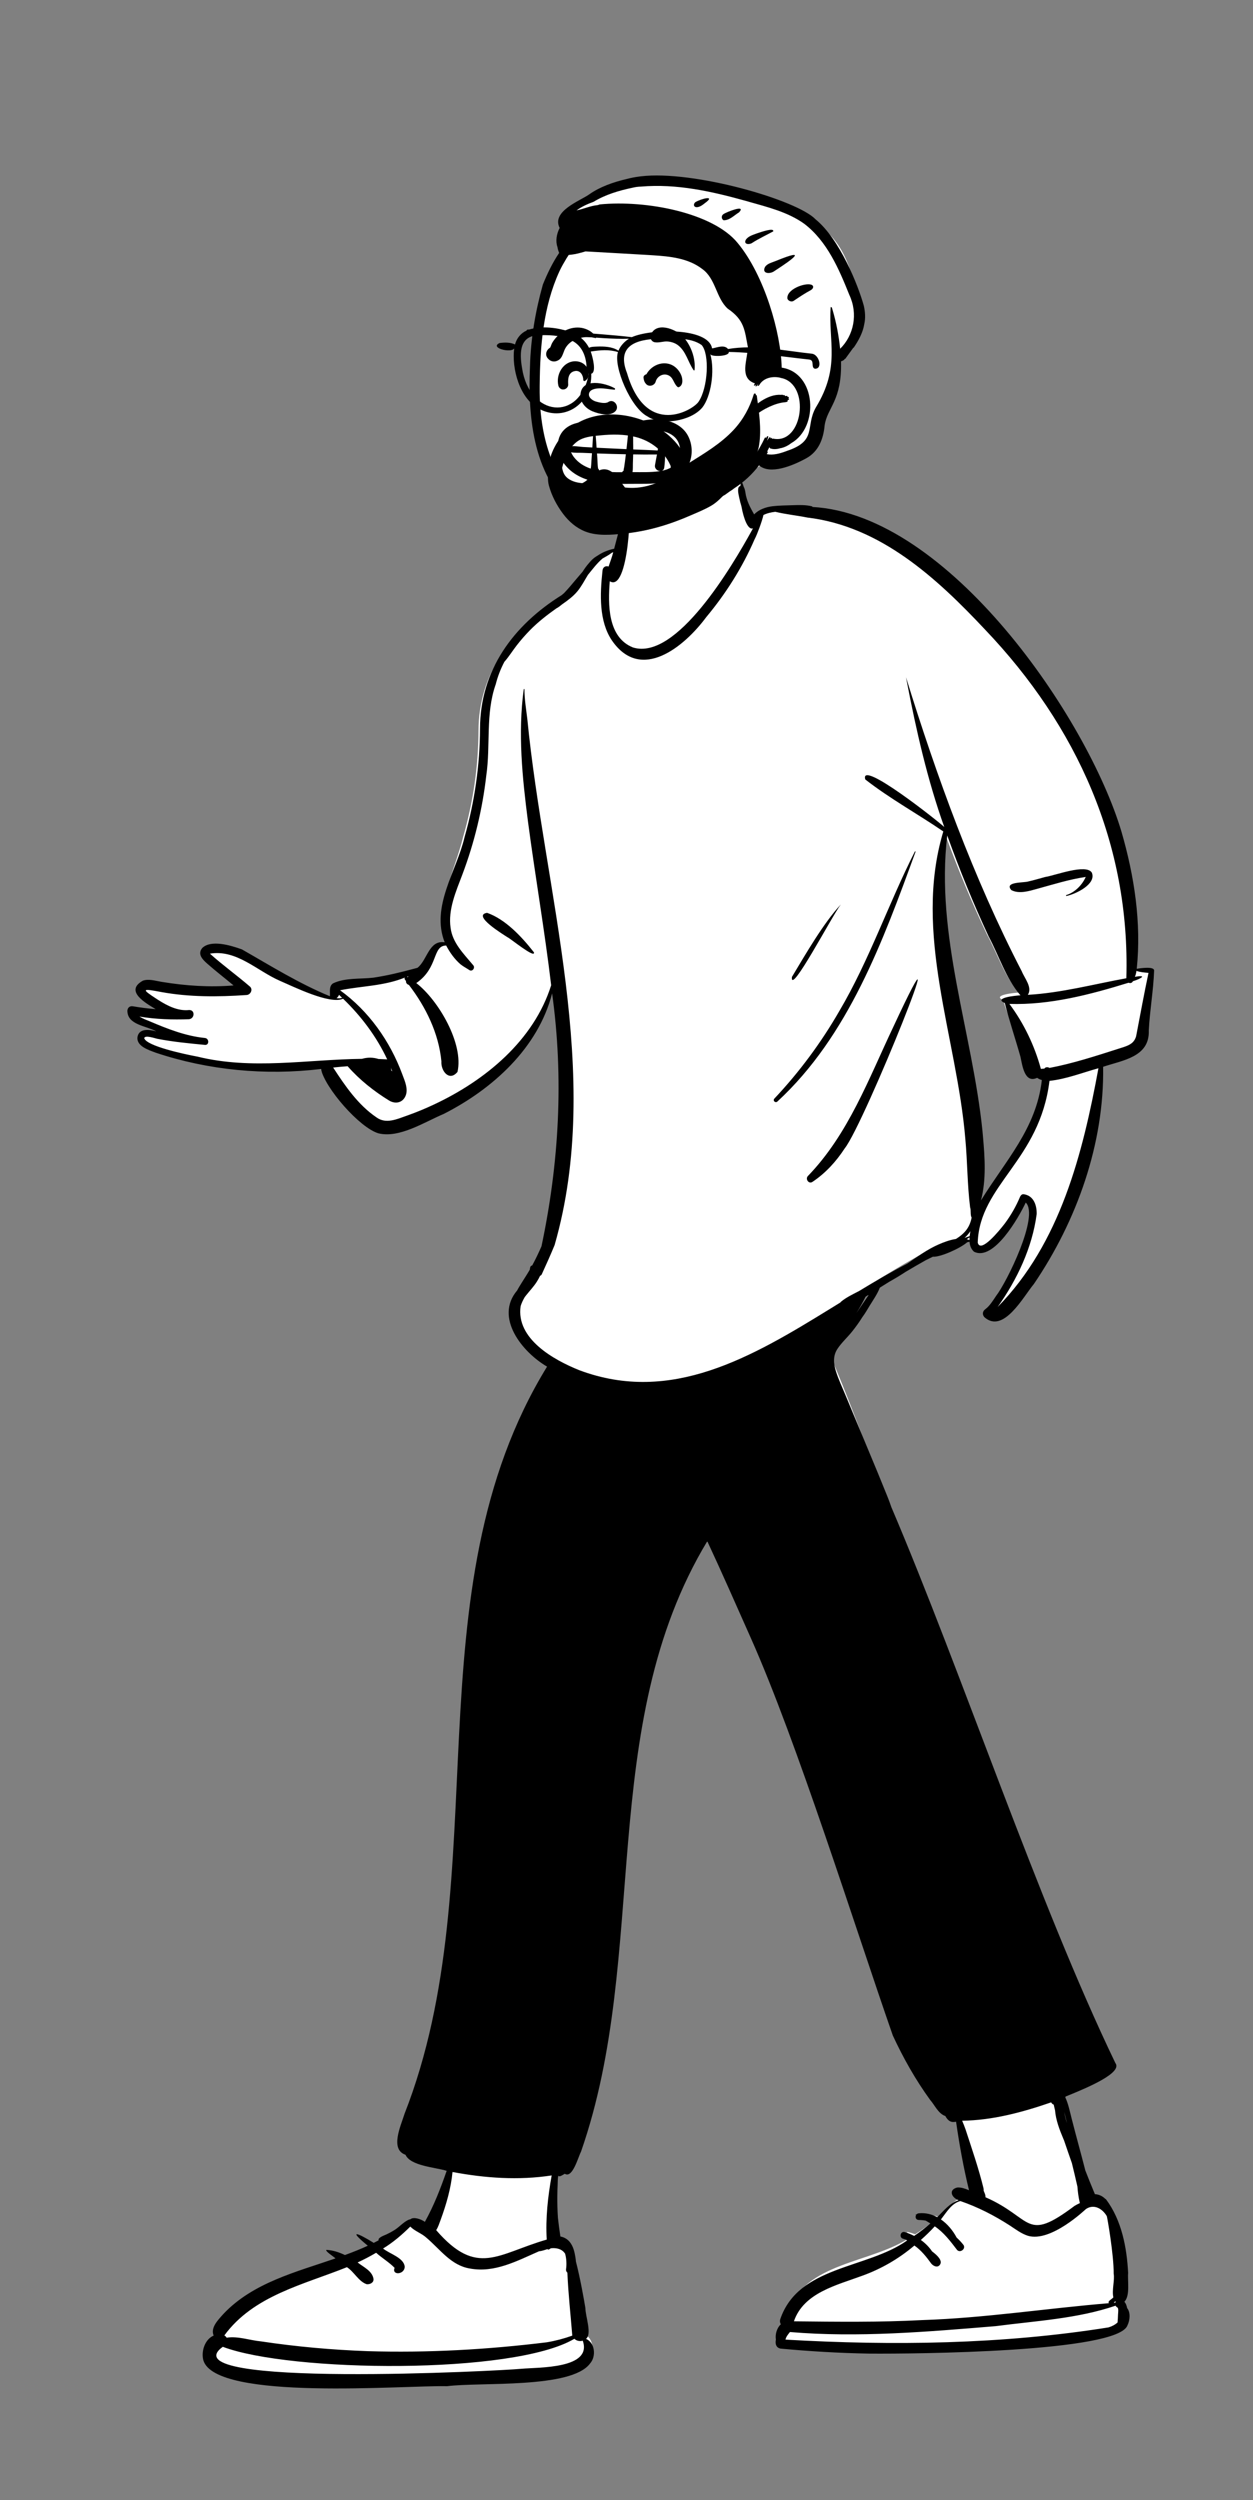 <svg width="422" height="842" viewBox="0 0 422 842" fill="none" xmlns="http://www.w3.org/2000/svg">
<rect x="0" y="0" width="422" height="842" fill="#808080" stroke="none"/>
<path fill-rule="evenodd" clip-rule="evenodd" d="M331.07 393.474C331.027 396.414 330.732 403.166 329.993 406.012C338.22 392.836 350.548 378.435 352.423 362.297C351.839 362.137 349.246 361.898 348.794 361.559C344.537 363.534 345.342 357.454 344.713 354.641C343.015 348.687 339.445 342.829 337.894 336.836C333.818 335.074 342.004 334.328 343.194 334.293C338.249 328.792 335.975 321.231 332.454 314.814C327.281 303.909 322.648 292.761 318.511 281.438C317.607 288.532 317.444 295.704 317.995 302.838C319.696 333.395 331.185 362.776 331.07 393.474ZM45.528 339.195C48.087 339.625 52.353 340.032 54.907 340.241C51.554 338.243 41.645 334.439 47.889 331.019C49.815 330.317 51.881 331.319 53.823 331.629C61.887 332.955 71.844 332.885 80.002 332.217C77.028 329.778 73.113 326.266 70.21 323.742C68.668 322.401 67.173 321.892 68.907 319.89C71.966 317.044 77.434 319.14 80.97 320.391C90.724 325.85 101.736 331.773 112.204 335.973C112.314 334.508 112.246 332.613 113.66 331.629C117.808 329.676 120.862 330.247 125.276 329.727C130.42 328.956 134.992 328.08 140.087 326.721C143.419 324.182 145.451 316.693 150.779 317.53C146.06 305.665 153.252 293.285 155.954 281.924C159.326 270.296 161.098 258.221 161.146 246.131C161.179 226.774 172.4 211.923 188.613 201.99C195.005 197.677 199.297 187.187 207.21 185.086C208.216 181.228 208.277 179.533 209.161 175.645C209.605 174.528 209.935 168.469 211.05 168.675C212.281 162.672 218.551 160.265 223.977 159.008C231.032 157.547 240.877 155.777 247.219 159.899C249.056 161.427 249.863 163.984 249.998 166.268C250.702 169.311 252.168 172.462 253.877 175.101C256.793 174.117 255.142 172.283 258.026 171.855C284.359 167.956 313.589 187.258 330.674 206.089C361.644 237.866 386.384 281.246 382.335 326.535C383.424 326.374 388.251 325.618 388.182 327.142C387.945 333.77 386.725 339.298 386.388 345.921C386.723 354.694 377.601 355.751 371.011 357.914C371.417 383.368 362.162 408.829 347.677 429.752C344.158 433.869 338.877 448.156 332.454 442.465C331.697 441.58 337.567 435.452 338.612 433.938C342.178 429.452 351.624 407.241 344.948 402.805C343.464 407.6 329.093 430.654 326.531 417.569C323.128 419.542 317.506 420.889 313.438 420.685C305.791 424.824 298.351 429.293 291.008 433.938C287.587 440.65 282.57 447.097 278.367 453.542C307.456 520.682 335.85 631.187 373.285 694.425C376.548 698.555 358.593 705.574 355.421 707.089C361.486 716.93 362.246 728.333 366.86 738.929C367.739 738.787 368.625 738.973 369.418 739.397C375.11 743.249 377.258 757.037 377.582 763.836C377.32 766.869 378.445 771.455 375.989 773.688C376.332 774.059 376.588 774.513 376.771 774.976C378.499 776.32 378.286 779.29 377.362 781.132C374.112 787.872 350.356 787.247 342.646 788.689C315.339 791 292.418 791.364 265.114 788.838C261.763 788.136 264.297 782.912 265.952 781.494C265.187 781.03 264.699 780.181 265.033 779.091C271.24 761.353 293.675 762.553 307.251 753.081C303.681 751.018 305.985 751.676 308.228 752.478C310.608 750.984 312.923 749.302 315.068 747.444C313.421 746.427 314.233 745.756 316.015 746.607C318.824 744.356 321.012 740.877 324.59 739.786C328.094 738.929 328.094 737.431 328.094 736.487C326.009 728.107 323.73 719.514 322.559 711.016C321.31 712.856 310.534 698.108 308.228 694.425C299.268 680.246 299.292 666.274 293.022 650.855C280.147 617.276 253.773 546.898 237.689 514.783C200.055 576.06 218.385 658.935 195.17 724.277C194.138 726.24 192.198 733.602 189.511 731.478C188.466 731.722 187.356 731.854 186.361 731.994C186.648 739.138 187.184 746.262 188.372 753.33C189.478 753.622 190.418 754.202 190.905 755.217C192.769 753.85 196.336 774.02 196.642 776.074C196.646 778.725 198.933 784.626 196.844 786.201C199.853 787.431 200.345 791.978 198.229 794.316C191.946 802.754 161.319 800.435 150.02 801.85C135.733 801.496 75.96 806.841 71.81 793.297C70.985 790.205 72.399 786.302 75.276 785.112C74.125 782.427 76.881 779.835 78.568 777.951C88.512 767.615 103.803 765.987 117.044 761.488C116.55 760.983 134.327 751.881 138.181 749.631C137.926 746.575 144.282 749.639 144.3 749.631C147.33 744.28 149.477 735.953 151.509 730.18C147.759 729.019 138.724 727.987 137.049 724.277C131.667 722.473 137.066 714.674 138.181 711.016C169.728 632.142 139.798 532.655 186.361 458.211C177.826 453.327 168.034 442.638 176.465 433.671C178.152 431.515 182.279 424.804 182.212 425.975C183.779 419.585 187.281 408.578 188.372 402.117C192.377 378.393 189.752 356.176 186.361 332.217C181.654 350.245 165.429 365.265 148.924 373.502C142.482 376.157 133.976 381.639 126.904 379.91C120.521 378.023 108.929 364.93 107.563 358.642C88.957 360.853 69.638 359.078 51.856 353.234C49.573 352.371 46.872 352.444 47.578 349.207C48.282 346.46 53.301 347.161 55.459 347.671C52.16 345.844 43.596 345.365 43.662 340.588C43.773 339.592 44.509 339.024 45.528 339.195Z" fill="white"/>
<path fill-rule="evenodd" clip-rule="evenodd" d="M249.933 162.464C249.65 162.578 249.457 163.009 249.342 163.655C249.027 163.753 248.757 163.986 248.676 164.336C248.437 165.366 248.717 166.44 248.932 167.467L248.956 167.585C249.16 168.579 249.409 169.567 249.713 170.535L249.758 170.781C250.498 174.784 251.926 178.591 253.603 177.944L253.216 178.649C246.636 190.582 227.841 222.621 213.167 218.055C204.622 214.632 204.744 203.507 205.369 195.764C211.714 199.653 212.901 169.883 211.6 166.594C210.564 165.832 210.065 172.68 209.68 173.625C208.839 177.381 207.808 181.089 206.84 184.814C204.794 185.219 202.859 186.034 201.148 187.202C201.067 187.249 200.983 187.291 200.903 187.34C199.876 187.964 199.075 188.76 198.361 189.642C197.554 190.544 196.864 191.532 196.212 192.548C194.779 194.175 193.413 195.862 192.001 197.506C191.331 198.287 190.646 199.043 189.945 199.781L189.404 200.235C189.314 200.31 189.223 200.385 189.132 200.459C172.921 210.574 161.697 225.708 161.666 245.42C161.618 257.734 159.846 270.034 156.475 281.878C153.773 293.451 145.044 305.279 149.763 317.365C144.435 316.512 143.94 323.357 140.608 325.944L139.561 326.227C134.88 327.486 130.587 328.536 125.797 329.266C121.383 329.796 116.281 329.214 112.133 331.204C110.719 332.207 111.225 334.016 111.115 335.508C100.647 331.229 91.246 325.318 81.493 319.757L81.166 319.64C77.556 318.359 71.116 316.435 68.15 319.247C66.415 321.286 68.167 323.107 69.709 324.473C72.611 327.044 75.69 329.402 78.663 331.886C70.651 332.554 62.614 332.021 54.69 330.722L54.258 330.651C52.317 330.335 50.027 329.58 48.102 330.295C41.857 333.778 49.083 337.844 52.435 339.878C49.881 339.665 47.331 339.348 44.771 338.91C43.753 338.736 43.017 339.315 42.905 340.33C42.84 345.196 49.254 345.458 52.553 347.319L52.288 347.256C50.132 346.757 47.031 346.319 46.355 349.005C45.649 352.302 50.097 353.634 52.38 354.513C70.161 360.466 89.48 362.273 108.085 360.022C109.451 366.427 121.043 379.763 127.425 381.685C134.497 383.447 143.003 377.863 149.444 375.158C165.949 366.768 181.242 352.928 185.949 334.565C189.904 363.037 188.305 391.741 182.367 419.755C181.406 421.939 180.391 424.089 179.25 426.184C178.906 426.239 178.614 426.469 178.546 426.936C178.511 427.191 178.46 427.439 178.402 427.684C177.265 429.613 176.02 431.466 174.864 433.384C174.625 433.781 174.389 434.192 174.173 434.613C166.476 443.686 175.858 455.376 184.249 460.267C137.687 536.094 167.76 631.652 136.213 711.991L136.143 712.22C134.946 716.041 131.299 723.906 136.573 725.706C138.248 729.485 146.686 729.931 150.435 731.114C148.404 736.994 146.145 742.81 143.115 748.262L143.06 748.286V748.286C141.853 747.399 139.265 746.482 138.195 747.449C137.935 747.481 137.675 747.555 137.422 747.68C135.767 748.503 134.435 750.074 132.852 751.064C131.995 751.599 131.105 752.085 130.189 752.51C129.335 752.905 128.429 753.165 127.732 753.817C127.512 754.022 127.457 754.283 127.511 754.524C126.961 754.809 126.412 755.095 125.865 755.382L125.567 755.196C120.729 752.184 116.838 750.552 123.876 756.339C121.354 757.505 118.768 758.524 116.165 759.479C114.188 758.528 112.077 757.835 109.902 757.74C109.511 758.224 112.501 760.092 112.994 760.606C99.755 765.188 85.193 768.776 75.249 779.304L75.025 779.556C73.332 781.45 70.855 783.982 71.957 786.598C69.08 787.811 67.666 791.786 68.491 794.935C72.641 808.731 136.254 803.287 150.541 803.647C161.839 802.206 192.465 804.568 198.748 795.973C200.863 793.592 200.372 788.96 197.363 787.707C199.451 786.103 197.165 780.092 197.16 777.393L197.112 777.081C196.792 775.065 195.406 767.177 193.967 761.665C193.937 761.231 193.88 760.786 193.81 760.338L193.765 760.053C193.479 758.296 193.04 756.509 191.904 755.096C191.089 754.082 189.958 753.455 188.732 753.229C188.404 751.13 188.134 749.026 187.902 746.919C187.739 744.442 187.677 741.96 187.705 739.477C187.72 738.223 187.753 736.97 187.814 735.718C187.859 734.796 187.806 733.701 188.04 732.76C188.196 732.919 188.418 733.005 188.667 732.92C189.196 732.739 189.682 732.405 190.167 732.132C190.185 732.122 190.2 732.11 190.216 732.098C192.806 733.779 194.681 726.585 195.689 724.632C218.903 658.076 200.574 581.48 238.206 519.065C243.401 530.208 247.866 540.431 252.866 551.653C268.483 586.697 287.762 648.426 300.691 685.533C304.209 693.118 308.344 700.45 313.259 707.223C314.83 709.004 315.884 711.624 318.159 712.581L318.358 712.611V712.611C318.965 713.745 319.808 714.7 321.061 714.668C321.368 714.66 321.682 714.625 321.998 714.571C323.109 722.292 324.506 730.062 326.362 737.66L326.112 737.556C324.897 737.054 323.619 736.626 322.371 736.738C319.345 737.503 320.465 740.149 322.858 741.021C319.88 741.946 317.865 744.554 315.653 746.725C313.785 745.718 311.69 745.196 309.451 745.416C309.109 745.449 308.847 745.599 308.666 745.804C308.537 745.805 308.413 745.813 308.294 745.832L308.538 745.979V745.979C308.14 746.647 308.424 747.665 309.451 747.67C310.258 747.675 311.034 747.748 311.785 747.887C312.306 748.191 312.825 748.499 313.336 748.821C311.611 750.344 309.773 751.749 307.881 753.033C306.882 752.523 305.825 752.095 304.726 751.752C303.308 751.309 302.688 753.563 304.113 753.972C304.416 754.059 304.716 754.155 305.013 754.258L305.306 754.435C305.374 754.476 305.445 754.519 305.519 754.562C291.944 764.211 268.998 762.989 262.791 781.056C262.585 781.738 262.691 782.326 262.98 782.789C261.635 784.022 261.014 786.24 261.317 787.941L261.291 788.084C261.06 789.461 261.392 790.669 262.872 790.983C272.744 791.903 282.592 792.487 292.507 792.667L293.308 792.674C307.513 792.769 376.61 792.253 379.727 783.135C380.558 781.447 380.814 778.827 379.598 777.322C379.457 776.512 379.179 775.774 378.685 775.197C380.686 773.176 379.702 768.083 379.947 765.518C379.507 756.953 377.769 747.77 372.532 740.762C372.447 740.651 372.343 740.583 372.237 740.549C371.322 739.631 370.12 739.05 368.746 738.972C368.704 738.866 368.66 738.759 368.618 738.653C367.55 736.135 366.536 733.571 365.528 730.995C364.78 728.067 364 725.148 363.218 722.244C362.437 719.343 361.673 716.438 360.925 713.528C360.33 711.208 359.818 708.594 358.788 706.378C358.816 706.283 358.843 706.189 358.873 706.094L359.946 705.66C366.968 702.807 378.094 697.995 375.649 694.817C349.599 640.708 324.1 563.675 300.194 507.58C299.82 506.48 299.425 505.387 298.992 504.303C297.936 501.666 296.866 499.033 295.782 496.407L295.129 494.832L284.714 469.783V469.783C283.624 467.161 282.395 464.553 281.536 461.843C280.708 459.234 280.486 456.638 282.059 454.263C283.466 452.138 285.449 450.379 287.036 448.383C288.235 446.873 289.405 445.261 290.453 443.567C291.405 442.312 292.201 440.876 292.91 439.719C294.048 437.865 295.494 435.812 296.32 433.669C297.385 432.998 298.452 432.33 299.522 431.67C301.372 430.634 303.191 429.549 304.962 428.375C307.199 427.046 309.45 425.74 311.718 424.463C312.537 424.056 313.357 423.652 314.177 423.248C316.635 423.461 323.426 420.433 325.739 418.384C326.003 418.33 326.266 418.27 326.528 418.205C326.632 419.513 327.06 420.698 328.057 421.577C334.685 424.865 343.134 409.974 345.462 405.006C350.089 409.524 339.049 431.875 335.482 436.445L335.292 436.728C334.338 438.157 333.338 439.761 331.985 440.817L331.848 440.92C330.921 441.606 330.749 442.678 331.505 443.579C337.929 449.376 344.672 436.647 348.191 432.453C362.675 411.141 371.93 385.207 371.524 359.281C378.113 357.077 387.235 356 386.901 347.064C387.237 340.319 388.458 333.645 388.695 326.895C388.764 325.342 383.936 326.112 382.847 326.276C384.451 310.765 382.027 295.018 377.702 280.111C366.349 241.967 319.596 173.219 273.578 170.737C273.618 170.662 273.599 170.561 273.496 170.534C271.413 169.994 269.112 170.08 266.971 170.148C264.743 170.219 262.479 170.234 260.263 170.486C257.967 170.746 255.535 171.59 253.992 173.259L253.457 172.296C252.837 171.17 252.239 170.034 251.788 168.792C251.559 168.165 251.38 167.514 251.217 166.857C251.032 165.92 250.986 164.944 250.542 164.092C250.53 164.07 250.515 164.052 250.503 164.031C250.343 163.494 250.16 162.969 249.933 162.464ZM193.455 787.675C194.112 788.343 195.252 788.634 196.262 788.315C199.618 797.844 181.412 797.247 175.568 797.783C169.338 798.446 55.839 804.347 75.033 790.374C97.552 798.953 172.871 799.899 193.455 787.675ZM138.181 749.887C139.696 751.449 141.981 752.144 143.606 753.634C148.2 757.518 151.896 762.983 158.246 764.013C166.589 765.569 174.109 761.454 181.571 758.195C182.5 758.151 183.47 757.758 184.422 757.468C184.456 757.537 184.489 757.606 184.528 757.67C184.574 757.652 184.624 757.636 184.679 757.627C184.762 757.613 184.841 757.605 184.922 757.593C185.113 757.44 185.315 757.311 185.524 757.203C185.65 757.183 185.776 757.168 185.901 757.16C187.439 757.066 189.108 757.424 190.095 758.698C190.179 758.806 190.256 758.921 190.33 759.037C190.808 760.731 190.869 762.781 190.639 764.214C190.564 764.682 190.759 765.142 191.09 765.408C191.384 772.498 192.183 779.617 192.741 786.613C189.95 787.616 187.054 788.379 184.155 788.862C164.153 791.32 143.938 792.461 123.782 791.844C111.783 791.41 99.802 790.339 87.928 788.557C84.089 788.196 80.16 786.712 76.325 787.311C76.161 787.003 75.906 786.739 75.552 786.559C85.384 773.103 102.19 769.465 116.841 763.565C119.261 765.112 120.75 768.331 123.446 769.291C124.492 769.447 125.947 768.831 125.794 767.504C125.359 764.788 122.423 763.549 120.446 761.973C122.568 760.983 124.648 759.907 126.678 758.71C128.672 760.506 131.031 761.873 132.898 763.789C131.837 766.378 136.261 766.154 136.31 763.398C136.004 760.349 131.172 759.059 129.013 757.281C132.384 755.23 135.396 752.644 138.181 749.887ZM375.721 776.529C375.839 776.761 376.031 776.972 376.315 777.136C376.807 777.421 376.57 778.924 376.546 779.43L376.544 779.467C376.517 780.377 376.46 781.285 376.382 782.19C375.552 782.939 374.49 783.507 373.311 783.849C337.403 789.576 300.806 790.04 264.551 787.962C264.718 786.999 265.422 786.206 266.046 785.402C288.966 787.349 312.437 785.312 335.395 783.415C348.817 781.652 362.879 780.922 375.721 776.529ZM323.443 741.291C329.361 743.327 334.868 746.152 340.113 749.536C342.063 750.803 343.923 752.256 346.164 752.983C353.923 755.317 365.555 744.107 365.742 743.981C368.436 742.168 371.293 743.858 372.759 746.371C372.895 746.603 375.142 759.454 375.074 765.749C375.477 767.889 374.401 771.387 374.974 773.72C374.524 774.262 373.882 774.517 373.45 775.083C373.293 775.288 373.338 775.52 373.473 775.695C352.521 777.418 331.691 780.688 310.639 781.378C296.231 782.14 281.796 781.964 267.386 781.79C270.664 772.17 281.831 769.629 290.361 766.462C296.806 764.149 302.739 760.701 307.96 756.27C310.224 757.858 312.01 760.084 313.614 762.32C314.342 763.229 315.839 763.915 316.62 762.656C317.423 761.349 315.854 759.698 313.917 758.251C312.898 756.742 311.613 755.458 310.133 754.399C311.769 752.942 313.344 751.423 314.82 749.809C317.88 751.881 320.128 754.862 322.33 757.755C323.388 758.908 325.366 757.383 324.498 756.083C323.803 755.187 323.02 754.36 322.182 753.586C320.919 751.204 319.1 749.005 316.893 747.482L317.061 747.268C318.904 744.904 320.498 742.068 323.443 741.291ZM375.586 775.02C375.637 775.082 375.69 775.143 375.747 775.201C375.696 775.304 375.657 775.413 375.628 775.523L375.091 775.566V775.566C375.278 775.411 375.442 775.223 375.586 775.02ZM152.404 731.504C163.381 733.575 174.721 734.372 185.801 732.661C184.518 739.812 183.714 747.008 184.135 754.27C167.569 759.05 160.685 767.019 146.902 751.092C147.568 750.079 147.952 748.835 148.399 747.635C150.304 742.427 151.878 737.041 152.404 731.504ZM354.027 708.049C354.183 708.395 354.465 708.679 354.872 708.805C355.017 709.445 355.167 710.085 355.327 710.724C355.596 714.018 356.84 717.285 358.127 720.324L358.39 720.954V720.954C359.238 723.482 360.128 726.005 361.006 728.531C361.671 731.155 362.257 733.8 362.869 736.437C362.987 738.226 363.241 739.999 363.632 741.751C363.65 741.833 363.674 741.909 363.701 741.981C363.088 742.254 362.496 742.571 361.937 742.891C345.13 755.51 348.032 747.073 331.895 740.008C331.988 739.329 331.648 738.717 331.37 738.014L331.334 737.922C331.317 737.878 331.301 737.833 331.284 737.789C331.311 737.521 331.295 737.233 331.224 736.927C329.589 730.246 327.314 723.682 325.183 717.145C324.842 716.161 324.448 715.199 324.044 714.238C334.276 714.107 344.397 711.384 354.027 708.049ZM358.453 711.294C358.651 712.167 358.867 713.028 359.063 713.86L359.353 715.101V715.101C358.941 713.847 358.616 712.574 358.453 711.294ZM261.117 172.367C264.678 173.233 268.327 173.586 271.909 174.305C296.594 177.246 315.519 194.737 331.822 212.104C362.703 244.514 380.67 284.393 379.344 329.466C368.316 331.473 357.401 334.411 346.165 335.053C347.798 332.582 345.064 329.49 344.122 327.124C327.87 295.749 315.322 261.114 305.132 228.083L305.409 229.524C308.609 246.102 312.335 262.61 318.024 278.535C316.376 276.916 289.307 255.404 291.423 262.517C299.693 268.976 309.034 274.094 317.7 280.022C307.396 314.413 322.292 349.259 325.122 383.665C325.833 391.315 325.772 399.019 326.727 406.64C327.091 407.501 326.708 409.255 327.243 410.075C326.847 412.097 326.013 413.94 324.293 415.519C323.569 416.184 322.779 416.76 321.948 417.273C319.873 417.586 317.789 418.385 316.1 419.124C312.34 420.769 309.032 423.194 305.671 425.511L305.581 425.572V425.572C300.163 428.354 294.75 431.514 289.318 434.81L289.075 434.936C287.054 435.996 284.988 436.952 283.227 438.421C283.147 438.489 283.094 438.565 283.059 438.646L279.759 440.682C253.328 456.981 226.075 473.099 195.086 461.465C186.38 457.961 173.722 450.861 175.348 439.883C175.668 438.83 176.156 437.841 176.707 436.878C176.86 436.671 177.017 436.468 177.176 436.268C178.377 434.752 179.721 433.36 180.764 431.722C181.188 431.056 181.568 430.37 181.901 429.664C182.136 429.592 182.345 429.427 182.477 429.139C183.968 425.889 185.429 422.633 186.79 419.325C203.287 361.862 183.263 300.121 177.598 242.163C177.206 238.844 176.628 235.492 176.629 232.149C176.629 231.992 176.402 231.997 176.389 232.149C174.391 246.941 175.907 261.872 177.806 276.598C180.239 295.02 183.434 313.366 185.629 331.821C179.793 350.424 163.448 363.866 146.285 371.926C143.365 373.313 140.38 374.548 137.335 375.636L137.131 375.706C133.786 376.876 130.011 378.684 126.783 376.314C120.59 372.115 116.218 365.706 112.205 359.535C113.828 359.359 115.454 359.207 117.081 359.095C121.076 363.661 125.971 367.537 131.136 370.704C133.241 371.91 135.633 371.4 136.606 369.04C137.524 366.814 136.4 364.213 135.585 362.066L135.468 361.753C131.345 350.645 124.187 340.466 114.522 333.51C121.814 332.053 129.388 332.097 136.383 329.219C136.002 329.619 136.501 330.067 136.744 330.406C136.658 331.065 137.137 331.546 137.725 331.722C143.432 339.173 147.758 347.997 148.661 357.446C148.421 360.665 151.303 364.382 154.079 361.003C156.25 351.596 147.71 336.894 140.201 331.09C147.731 325.926 145.536 318.473 150.264 318.439C151.486 320.782 153.08 323.025 155.088 324.765C155.997 325.503 157.099 326.059 158.074 326.713C159.099 327.402 160.166 325.887 159.354 325.056L159.14 324.799C156.057 321.114 152.396 317.492 151.759 312.507C150.838 306.367 153.6 300.148 155.717 294.54C159.775 283.789 162.466 272.603 163.778 261.187C165.263 250.96 163.457 240.351 166.961 230.453C167.657 227.697 168.659 225.187 169.887 222.857C169.916 222.833 169.945 222.808 169.972 222.777C171.43 221.093 172.594 219.218 173.953 217.454C175.375 215.608 176.915 213.851 178.548 212.189C181.275 209.411 184.287 207.094 187.426 204.862C187.484 204.841 187.543 204.814 187.602 204.78C188.19 204.432 188.755 204.011 189.3 203.547L189.353 203.511C191.179 202.243 193.042 200.867 194.467 199.146C195.865 197.456 196.861 195.485 198.002 193.624C199.563 191.722 201.051 189.683 202.934 188.098C203.999 187.491 205.107 186.918 206.057 186.159C206.213 186.094 206.371 186.032 206.531 185.974C206.127 187.623 205.514 189.141 204.962 190.817C204.162 190.48 203.068 190.854 202.933 192.085L202.883 192.544C202.08 200.082 201.674 209.204 206.111 215.73C215.881 229.883 230.474 217.8 237.854 207.848C244.478 199.91 250.046 191.082 254.158 181.593L254.226 181.468C254.992 180.016 256.651 175.588 257.12 173.46C258.306 172.837 259.748 172.534 261.117 172.367ZM292.397 436.159C292.426 436.197 292.46 436.229 292.497 436.257C291.111 438.224 289.791 440.257 288.43 442.23C289.546 440.409 290.595 438.573 291.523 436.717C291.814 436.53 292.106 436.345 292.397 436.159ZM369.946 359.77C364.651 388.493 357.083 418.713 335.995 440.188C342.558 430.953 347.662 420.172 349.147 408.879C349.208 405.849 348.103 402.648 344.747 402.199C344.174 402.122 343.739 402.635 343.534 403.091L343.514 403.136C342.194 406.285 340.477 409.28 338.444 412.024L338.245 412.283C336.71 414.265 330.199 422.344 329.29 418.483C329.955 398.96 350.151 390.912 353.458 364.025C359.117 363.426 364.487 361.279 369.946 359.77ZM326.531 416.744C326.509 417.051 326.498 417.354 326.503 417.653C326.203 417.529 325.895 417.43 325.579 417.353C325.9 417.155 326.216 416.951 326.531 416.744ZM326.83 414.64C326.719 415.202 326.626 415.767 326.568 416.328C325.992 416.511 325.421 416.711 324.854 416.92C325.198 416.611 325.525 416.285 325.832 415.937C326.189 415.531 326.524 415.096 326.83 414.64ZM319.026 281.383C323.162 292.916 327.795 304.271 332.968 315.379C336.442 321.879 338.759 329.454 343.565 335.094C343.612 335.14 343.659 335.181 343.708 335.22L343.628 335.223C342.196 335.287 334.414 336.052 338.408 337.81C339.959 343.916 341.991 349.881 343.69 355.947L343.728 356.122C344.35 359.056 345.136 364.965 349.308 362.993C349.76 363.338 350.303 363.582 350.888 363.744C349.013 380.182 338.605 390.884 330.378 404.305C332.217 397.222 331.68 389.825 331.039 382.593L330.88 380.813C327.481 347.653 315.006 315.046 319.026 281.383ZM284.476 386.787C291.182 378.437 324.162 295.77 300.855 345.853C292.571 363.288 285.753 381.953 272.087 396.08C271.142 397.094 272.387 398.877 273.615 398.058C278.026 395.116 281.596 391.213 284.476 386.787ZM308.346 286.871C308.373 286.737 308.202 286.664 308.126 286.778C299.165 304.45 292.767 323.441 282.642 340.577C276.53 351.188 269.197 361.08 260.799 369.999C260.168 370.669 261.117 371.595 261.8 371C285.774 348.907 297.429 316.791 308.346 286.871ZM131.651 359.625L131.665 359.628V359.628L131.886 360.197C131.961 360.389 132.037 360.583 132.114 360.779C132.077 360.762 132.04 360.748 132.003 360.732C131.925 360.653 131.846 360.573 131.767 360.489C131.785 360.198 131.749 359.907 131.651 359.625ZM382.752 326.97C383.969 327.447 385.464 327.537 386.81 327.653C385.303 334.743 384.003 341.886 382.639 348.994C382.009 351.176 380.527 351.942 378.476 352.634L376.827 353.161C369.131 355.624 361.391 358.154 353.455 359.665C352.897 359.302 352.104 359.32 351.734 359.901C351.348 359.937 350.952 359.959 350.56 359.996C348.44 352.174 344.811 344.595 339.956 338.107C353.527 338.544 367.196 334.969 380.107 330.972C380.629 331.225 381.318 331.067 381.539 330.467L381.737 330.41C383.905 329.767 386.779 328.19 382.224 328.991C382.499 328.35 382.652 327.662 382.752 326.97ZM70.697 321.182C79.693 319.697 86.567 326.977 94.245 330.319C98.841 332.288 111.091 338.397 115.544 336.365C121.649 342.235 126.804 349.094 130.408 356.789C129.426 356.731 128.443 356.687 127.46 356.656C125.68 356.085 123.78 356.056 121.932 356.605C103.42 356.809 84.895 360.402 66.458 355.848L66.033 355.769C62.246 355.051 49.315 352.321 48.578 349.646C48.772 348.481 52.249 349.712 52.917 349.843C58.231 350.889 63.63 351.388 69.015 351.911C70.513 352.056 70.494 349.729 69.015 349.581C62.534 348.937 56.392 346.506 50.445 343.978C49.813 343.698 48.138 343.118 46.979 342.365C52.474 343.299 58.136 343.461 63.697 343.263C65.611 343.015 65.746 340.111 63.697 340.168C59.943 340.583 56.357 338.732 53.293 336.778L52.626 336.346C47.518 333.02 47.875 332.876 54.33 334.112C63.815 335.837 73.415 335.773 82.994 335.115C84.361 335.092 85.305 333.254 84.174 332.27C79.763 328.466 75.035 325.073 70.697 321.182ZM114.179 335.037L114.283 335.136C114.503 335.347 114.684 335.534 114.785 335.633L114.826 335.673C114.961 335.8 115.093 335.931 115.227 336.06C114.639 336.257 113.99 336.268 113.321 336.165C113.725 335.912 114.025 335.5 114.179 335.037ZM283.204 304.586L283.153 304.64C277.367 310.895 271.501 321.038 266.707 329.037C266.075 335.593 280.25 308.391 283.182 304.613L283.204 304.586ZM137.57 328.785C137.514 328.854 137.46 328.925 137.408 328.998L137.33 329.109L137.206 329.032C137.16 329.005 137.112 328.988 137.063 328.975C137.232 328.913 137.401 328.848 137.57 328.785ZM164.045 307.433C158.838 308.25 169.485 314.711 170.89 315.637C171.79 315.978 180.346 323.034 179.827 320.744L179.585 320.434C175.6 315.369 170.169 309.577 164.045 307.433ZM367.716 293.893C365.791 290.795 355.31 294.873 351.998 295.362C350.135 295.853 348.293 296.434 346.411 296.846C344.94 297.379 338.082 296.862 340.599 299.767C343.225 301.177 346.654 300.087 349.344 299.338C354.695 297.878 360.065 296.174 365.545 295.364C365.709 295.282 365.719 295.338 365.575 295.531C364.396 298.148 361.917 300.602 359.125 301.446C358.932 301.501 359.013 301.796 359.208 301.746C362.256 301.142 369.354 297.764 367.716 293.893Z" fill="black"/>
<path fill-rule="evenodd" clip-rule="evenodd" d="M224.81 61.073C213.342 61.073 199.582 66.626 198.412 66.737L198.381 66.739C197.765 66.739 195.36 68.569 191.166 72.229L195.709 81.08L195.341 81.431C193.582 83.115 192.08 84.651 190.894 85.862C181.214 95.746 179.474 134.556 181.755 148.09C184.037 161.624 188.262 174.868 207.934 174.868C227.606 174.868 249.491 163.053 252.863 159.374C255.11 156.921 257.635 155.746 260.436 155.849C260.551 155.704 260.666 155.559 260.779 155.415L261.191 155.357C265.068 154.796 267.847 154.041 269.526 153.092C272.805 151.239 276.41 141.496 276.41 139.35C276.41 137.225 281.792 121.769 281.9 120.133L281.901 120.088C281.901 118.721 288.933 112.435 288.933 110.439C288.933 108.443 290.35 108.564 288.933 101.529L288.521 99.463C287.013 91.974 284.061 79.572 272.805 74.183C260.436 68.262 236.394 61.073 224.81 61.073Z" fill="white"/>
<path fill-rule="evenodd" clip-rule="evenodd" d="M274.714 73.905C268.546 67.365 233.524 57.25 215.806 59.394L215.275 59.463C213.861 59.642 212.467 59.913 211.092 60.281C206.647 61.318 202.055 62.889 198.382 65.511C195.316 67.657 185.643 71.161 188.494 76.773C187.437 78.774 187.042 81.246 187.757 83.216C187.846 83.896 188.057 84.523 188.325 85.173C186.067 88.502 184.279 92.266 182.831 95.847C180.302 104.858 178.728 114.236 178.497 123.43C177.73 140.897 179.648 161.762 194.879 173.057C204.08 180.215 218.493 180.455 228.833 171.581C229.42 170.887 232.179 169.016 231.258 168.687C230.984 168.976 230.703 169.258 230.416 169.534C230.429 169.503 230.431 169.473 230.426 169.44L230.696 169.195C231.204 168.726 231.862 168.045 231.112 168.178C231.079 168.217 231.043 168.25 231.008 168.288C230.849 168.383 230.729 168.466 230.636 168.539L230.588 168.577L230.602 168.562C231.034 168.102 231.293 167.632 230.647 167.932L230.562 167.974C230.275 168.275 229.983 168.565 229.686 168.846C229.691 168.813 229.686 168.779 229.668 168.744L229.945 168.476C230.215 168.212 230.174 168.21 230.042 167.997C230.617 167.192 229.543 167.67 229.468 167.984C228.797 167.825 228.207 169.084 227.775 169.237C208.82 183.793 181.313 170.878 181.759 130.319L181.765 129.526C181.896 116.557 182.988 103.227 188.359 91.487C188.881 90.356 189.465 89.256 190.108 88.192C190.551 87.394 191.025 86.616 191.535 85.859C192.962 85.743 194.371 85.483 195.759 85.078C196.235 84.958 196.707 84.825 197.178 84.669C204.063 85.044 210.795 85.452 217.699 85.839L219.856 85.973C225.705 86.349 231.754 86.95 236.474 90.564C241.105 93.853 241.126 100.341 245.09 103.952C250.744 107.785 250.785 111.24 251.874 116.888C251.793 121.145 248.837 127.331 254.261 129.123C253.346 130.426 254.621 129.8 254.722 129.343C254.732 129.345 254.742 129.348 254.75 129.348C253.935 130.862 255.133 129.909 255.239 129.422C255.303 129.404 255.367 129.358 255.431 129.294C254.61 130.621 255.938 129.692 255.859 129.45C257.446 127.013 260.713 126.635 263.016 127.281C263.044 127.368 263.146 127.375 263.21 127.329C273.002 129.449 270.476 149.696 260.441 147.738C260.012 147.651 260.022 147.857 259.937 147.877C260.169 147.269 259.515 147.516 259.522 147.644L259.482 147.642C259.451 147.639 259.464 147.636 259.44 147.644C259.664 146.401 258.403 148.202 258.503 148.276C258.464 148.253 258.42 148.24 258.382 148.235L258.425 148.117C258.635 147.56 258.617 147.791 258.615 147.472C258.773 147.078 258.784 147.25 258.747 146.994C258.195 146.566 258.031 147.863 257.847 147.958C258.163 147.518 257.912 147.159 257.614 147.398C255.354 152.146 252.434 156.607 248.661 160.121C248.249 160.446 247.831 160.766 247.399 161.068C245.794 162.464 243.332 163.362 241.83 164.599C241.83 164.619 241.84 164.645 241.855 164.67L241.821 164.702V164.702L241.786 164.734L241.264 164.985C241.11 165.116 240.972 165.262 240.849 165.423C240.718 165.574 240.603 165.74 240.505 165.916C240.457 166.131 240.564 166.221 240.769 166.129C240.859 166.098 240.949 166.062 241.038 166.029C241.033 166.037 241.031 166.042 241.025 166.047C240.996 166.091 240.797 166.552 241.026 166.477L241.054 166.467C241.179 166.42 241.305 166.369 241.428 166.321C241.282 166.502 241.149 166.699 241.031 166.866C240.905 166.996 240.828 167.15 240.797 167.324C240.803 167.421 240.856 167.462 240.954 167.449C241.102 167.4 241.248 167.349 241.394 167.295L241.353 167.375C241.25 167.578 241.103 167.918 241.364 167.805C241.587 167.736 241.802 167.656 242.017 167.569C242.035 167.605 242.07 167.618 242.142 167.585C242.826 167.342 243.487 167.045 244.12 166.694C244.676 166.29 245.237 165.893 245.795 165.492C246.32 165.177 246.827 164.827 247.311 164.433C250.551 162.343 253.386 159.688 255.636 156.731C259.399 159.986 266.922 156.877 271.575 154.329C275.691 152.052 277.309 147.842 277.727 143.302C278.597 137.191 283.597 135.099 283.249 121.69C283.257 121.693 283.265 121.693 283.275 121.693C283.457 121.639 283.633 121.568 283.8 121.475C283.971 121.394 284.133 121.296 284.284 121.179L284.471 120.92V120.92C284.568 120.867 284.655 120.81 284.722 120.754L284.756 120.798C284.866 120.93 284.792 120.732 284.786 120.693L285.111 120.251C285.881 119.201 286.726 118.022 287.414 117.08L287.436 117.118C287.452 117.147 287.46 117.168 287.452 117.177C289.091 114.826 290.631 111.987 291.059 109.238C291.564 107.121 291.367 104.939 290.926 102.978C289.036 96.109 282.844 80.567 274.714 73.905ZM230.26 168.89L230.363 168.799L230.273 168.912C230.225 168.97 230.177 169.023 230.098 169.076C230.103 169.058 230.103 169.04 230.101 169.02C230.153 168.98 230.207 168.936 230.26 168.89ZM215.885 62.845C227.9 61.813 239.718 64.457 251.184 67.658L251.975 67.885C258.494 69.743 265.388 71.415 270.898 75.392C278.595 81.281 282.57 90.649 286.039 99.298C289.068 105.725 287.519 112.971 282.955 117.459C282.48 112.999 281.67 108.671 280.405 104.377C280.141 103.706 280.34 103.486 279.771 103.399C278.912 114.97 283.146 123.52 274.767 137.234C271.131 143.705 275.34 148.439 265.073 151.845L264.796 151.951C262.657 152.757 260.321 153.393 258.226 152.942L258.414 152.637C258.605 152.323 258.663 152.171 258.385 152.037C258.392 152.021 258.403 152.006 258.413 151.988C258.638 151.563 258.856 151.134 259.064 150.699C259.148 150.727 259.232 150.747 259.32 150.77C259.263 150.875 259.256 150.98 259.414 151.016C259.979 151.209 260.558 151.287 261.152 151.25L261.279 151.241C261.949 151.2 262.372 151.078 262.75 150.965C262.875 150.944 263 150.924 263.124 150.898C264.339 150.629 265.626 149.944 266.458 149.266C275.951 143.881 274.97 125.549 263.269 123.816C263.029 112.275 257.533 92.802 248.412 81.804C240.167 71.688 217.658 67.303 201.998 68.849C201.77 68.924 201.542 69.001 201.313 69.078C198.897 69.292 196.595 70.367 194.177 70.867C195.913 69.567 197.882 68.702 199.911 67.966C203.952 65.497 208.585 64.161 213.062 63.219C213.989 62.991 214.929 62.865 215.885 62.845ZM263.805 133.088C263.176 132.747 263.248 133.077 263.103 132.981C258.578 132.612 253.699 136.57 251.169 139.868C251.369 140.076 251.909 139.462 252.004 139.364C252.017 139.377 252.032 139.387 252.048 139.393L251.977 139.492C250.952 140.961 252.984 139.232 253.175 138.876C253.208 138.894 253.241 138.904 253.28 138.896C253.119 139.054 252.627 139.466 252.542 139.758L252.412 139.867C251.181 140.919 251.284 141.711 252.68 140.216C252.647 140.285 252.634 140.349 252.657 140.401L252.609 140.433C251.922 140.912 251.358 142.248 252.793 140.876C252.644 141.878 254.215 139.942 254.266 139.955C256.986 137.823 260.99 135.749 264.402 135.47L264.519 135.457C265.145 135.377 265.441 135.191 265.221 134.782C265.992 134.599 265.812 134.22 265.447 134.232C265.991 133.875 265.501 133.533 265.186 133.667C265.403 133.067 264.532 133.466 264.453 133.383C264.001 132.687 263.88 133.267 263.805 133.088ZM273.29 95.901C271.117 95.106 264.697 97.486 265.21 100.639C265.516 101.362 266.524 101.777 267.232 101.368L268.157 100.748C269.765 99.672 271.216 98.729 272.943 97.79C273.883 97.324 274.288 96.335 273.29 95.901ZM260.925 91.216L261.764 90.67C266.294 87.709 272.697 83.222 261.341 87.865C260.046 88.419 258.327 88.747 257.62 89.978C256.511 92.247 259.431 92.4 260.925 91.216ZM260.415 77.93C260.779 76.552 256.256 78.169 254.94 78.595L254.739 78.671C253.458 79.147 251.99 79.59 251.224 80.694C250.327 82.219 252.143 82.535 253.268 81.846C255.576 80.34 258.105 79.204 260.415 77.93ZM248.914 71.512C251.46 68.735 244.647 71.395 243.626 72.134L243.597 72.155C242.836 72.691 242.99 73.844 243.706 74.183C245.741 74.222 247.239 72.527 248.914 71.512ZM237.33 68.469C241.377 65.564 236.046 66.946 234.194 68.085C232.932 69.196 234.232 71.073 237.33 68.469Z" fill="black"/>
<path fill-rule="evenodd" clip-rule="evenodd" d="M222.877 141.351C218.486 140.819 214.23 142.161 209.938 142.838C207.671 143.195 205.402 143.462 203.109 143.561C202.647 143.581 202.186 143.593 201.724 143.602C201.681 143.196 201.454 142.824 200.961 142.6C199.951 142.143 199.142 141.937 198.033 141.981C197.018 142.021 195.999 142.125 194.999 142.308C193.184 142.64 191.361 143.395 190.033 144.705C186.96 147.738 187.428 152.609 189.802 155.912C194.708 162.738 203.662 163.054 211.33 162.965L212.038 162.956C219.02 162.857 229.01 163.896 232.182 155.961C233.349 153.044 233.187 149.661 231.759 146.863C230.055 143.525 226.469 141.786 222.877 141.351ZM201.067 152.715L201.129 152.718C204.348 152.842 207.567 152.929 210.788 152.986C210.692 153.812 210.593 154.638 210.481 155.463C210.393 156.112 210.298 156.76 210.2 157.407C210.158 157.681 210.005 158.106 210.049 158.378L210.064 158.485V158.485C209.899 158.56 209.749 158.68 209.637 158.855C209.598 158.915 209.57 158.976 209.542 159.037C207.041 159.057 204.35 159.008 201.801 158.554L201.796 158.499V158.499C201.749 158.173 201.614 157.954 201.434 157.804C201.255 156.767 201.271 155.662 201.202 154.633C201.159 153.993 201.112 153.354 201.067 152.715ZM213.248 153.03C215.569 153.069 217.89 153.099 220.21 153.071L221.263 153.055V153.055C221.041 154.247 220.799 155.434 220.598 156.634C220.388 157.884 221.49 158.679 222.443 158.647C222.336 158.665 222.229 158.683 222.122 158.698C219.143 159.119 216.049 159.007 213.025 159.004C213.188 158.055 213.122 156.985 213.146 156.194L213.151 156.071C213.197 155.057 213.23 154.043 213.248 153.03ZM229.01 152.811C228.929 153.431 228.772 154.037 228.538 154.602C227.548 156.987 225.277 158.101 222.874 158.569C223.291 158.426 223.622 158.08 223.706 157.488C223.914 156.017 223.989 154.522 223.995 153.028C225.669 153.012 227.355 152.977 229.01 152.811ZM192.335 152.301C193.527 152.582 194.912 152.454 196.082 152.507C197.177 152.556 198.274 152.6 199.369 152.644C199.318 153.391 199.267 154.138 199.213 154.885C199.142 155.85 199.135 156.87 198.95 157.831C196.745 157.079 194.769 155.874 193.287 153.946C192.917 153.466 192.587 152.902 192.335 152.301ZM223.381 145.265C225.366 145.734 227.244 146.726 228.253 148.54C228.852 149.616 229.116 150.891 229.065 152.149C227.388 151.954 225.682 151.88 223.984 151.818C223.978 151.513 223.971 151.208 223.962 150.904L223.936 150.123C223.889 148.635 223.866 146.766 223.381 145.265ZM213.11 145.446L213.983 145.348C216.41 145.072 218.835 144.782 221.261 144.949C221.613 144.973 221.969 145.011 222.326 145.063C221.898 146.609 221.934 148.425 221.754 149.955C221.685 150.547 221.598 151.134 221.501 151.718L221.08 151.699V151.699C218.476 151.558 215.87 151.471 213.264 151.368C213.264 150.879 213.261 150.39 213.254 149.901L213.244 149.412C213.214 148.162 213.295 146.755 213.11 145.446ZM200.925 145.248C203.466 145.658 206.093 145.745 208.589 145.748C209.586 145.749 210.583 145.688 211.579 145.6C211.514 146.13 211.48 146.666 211.431 147.188C211.333 148.243 211.221 149.297 211.098 150.35L210.989 151.272V151.272C207.786 151.127 204.584 150.97 201.382 150.808L200.93 150.783V150.783L200.803 149.013C200.717 147.832 200.622 146.651 200.488 145.476L200.589 145.44V145.44C200.707 145.391 200.819 145.325 200.925 145.248ZM199.821 145.688C199.681 147.357 199.603 149.034 199.5 150.706L197.39 150.593C197.038 150.574 196.686 150.555 196.334 150.534C194.966 150.456 193.208 150.042 191.856 150.428C191.753 149.2 192.104 148.003 193.214 147.178C195.162 145.729 197.642 146.245 199.821 145.688ZM207.033 130.763C203.89 128.965 196.003 127.127 195.503 132.778C195.274 135.378 197.209 137.532 199.469 138.494L199.554 138.529C201.673 139.399 205.43 140.382 207.265 138.495C208.791 136.924 206.766 134.108 204.869 135.394C203.895 136.056 201.842 135.568 200.755 135.254L200.687 135.234C199.513 134.889 197.948 133.786 198.433 132.343C198.862 131.065 200.69 130.832 201.835 130.791C203.544 130.73 205.207 131.126 206.9 131.255C207.168 131.275 207.251 130.887 207.033 130.763ZM194.012 121.677C189.746 121.478 187.092 126.13 188.073 129.943C188.242 130.601 188.979 131.246 189.69 131.172L189.869 131.156C189.96 131.147 190.052 131.136 190.136 131.113C190.811 130.926 191.416 130.224 191.367 129.497L191.354 129.285C191.254 127.484 191.45 125.409 193.593 124.973C195.41 124.603 196.425 126.35 196.446 127.959C196.45 128.244 196.772 128.444 197.024 128.29C198.338 127.492 198.566 125.903 198.064 124.535C197.428 122.802 195.836 121.762 194.012 121.677ZM225.673 122.675C222.568 121.64 219.218 123.293 217.715 126.035C217.188 126.188 216.661 126.594 216.734 127.215C216.84 128.11 216.999 128.674 217.62 129.352C218.591 130.413 220.41 129.87 220.814 128.564L220.831 128.505C221.29 126.817 223.15 125.703 224.845 126.294C226.825 126.984 226.768 129.073 228.157 130.29C228.32 130.433 228.516 130.456 228.711 130.361C230.186 129.649 229.921 127.506 229.395 126.28C228.706 124.67 227.365 123.239 225.673 122.675ZM229.901 113.258C227.385 110.694 220.825 108.213 219.104 112.948C218.776 113.849 219.474 115.066 220.414 115.253C221.953 115.559 223.319 114.891 224.848 115.011C226.086 115.108 227.378 115.521 228.367 116.287C231.109 118.409 231.712 121.997 233.622 124.697C233.715 124.829 233.895 124.774 233.913 124.619C234.347 120.688 232.657 116.066 229.901 113.258ZM197.09 110.734C195.42 110.145 193.53 110.195 191.851 110.718C190.161 111.244 188.609 112.244 187.413 113.55C186.87 114.143 186.368 114.798 185.966 115.495C185.752 115.864 185.527 116.626 185.284 117.081C183.969 117.839 183.406 119.567 184.584 120.797L184.637 120.851L184.795 121.007C185.428 121.633 186.382 121.904 187.246 121.654C189.179 121.095 189.414 119.574 190.084 117.96C190.526 116.893 191.283 115.95 192.201 115.257C194.372 113.619 197.93 113.098 200.543 113.869C200.682 113.91 200.846 113.733 200.747 113.605C200.252 112.964 199.966 112.438 199.303 111.922C198.63 111.397 197.896 111.018 197.09 110.734Z" fill="black"/>
<path fill-rule="evenodd" clip-rule="evenodd" d="M225.854 156.885C223.78 152.032 219.254 148.466 214.043 147.162C210.216 146.207 206.2 146.237 202.298 146.616C200.255 146.813 198.062 146.975 196.136 147.733C194.491 148.381 193.151 149.605 192.143 151.042C190.943 152.745 190.127 154.694 189.554 156.692C189.473 156.976 189.396 157.262 189.325 157.55C189.574 159.057 190.103 160.34 191.501 161.288C192.865 162.213 194.492 162.592 196.115 162.726C196.274 162.65 196.427 162.571 196.568 162.491C199.097 161.045 200.876 157.629 204.067 158.092C206.915 158.504 208.789 162.083 210.483 164.182C215.919 164.815 221.35 163.183 225.773 160.078C225.998 159.016 226.011 157.944 225.854 156.885M185.63 153.204C186.065 151.985 186.613 150.804 187.262 149.692C189.408 146.015 192.703 143.084 196.614 141.409C205.867 137.452 217.839 140.242 225.311 146.731C227.864 148.95 230.444 152.21 231.225 155.717C231.458 155.763 231.678 155.884 231.859 156.055C237.258 152.66 242.817 149.394 247.167 144.688C250.327 141.268 252.524 137.222 253.87 132.775C253.98 132.409 254.571 132.463 254.553 132.868C254.548 132.963 254.542 133.057 254.537 133.152C254.594 132.978 254.86 133.067 254.88 133.236C255.604 138.638 256.51 144.365 255.676 149.795C255.177 153.035 253.703 155.407 251.734 157.968C249.623 160.713 247.234 163.267 244.791 165.716C243.241 167.27 241.621 169.063 239.723 170.203C237.516 171.527 235.011 172.534 232.655 173.555C230.258 174.598 227.826 175.561 225.347 176.396C220.392 178.071 215.271 179.228 210.06 179.735C205.887 180.14 201.119 180.581 197.121 179.013C194.056 177.812 191.583 175.64 189.621 173.028C187.485 170.182 185.796 166.941 184.863 163.523C183.892 159.973 185.426 153.776 185.63 153.204" fill="black"/>
<path fill-rule="evenodd" clip-rule="evenodd" d="M175.811 123.903C178.254 140.403 195.301 142.227 198.33 125.847C197.844 125.635 197.494 125.216 197.567 124.404C197.585 120.834 196.475 117.061 193.251 115.076C189.92 113.028 186.021 112.825 182.166 112.876C174.809 112.701 174.963 118.844 175.811 123.903M200.999 116.727C203.308 116.63 206.229 116.712 208.298 118.117C208.866 116.587 210.344 114.954 211.837 114.081C206.288 114.243 200.576 113.698 194.986 113.274C196.324 114.185 197.569 115.554 198.378 117.137C199.129 116.737 200.204 116.774 200.999 116.727M211.176 125.652C217.579 147.665 233.56 138.07 235.303 135.249C238.445 130.581 239.037 119.233 236.299 116.199C232.38 113.455 226.833 114.162 222.204 114.094C213.7 114.209 207.66 116.75 211.176 125.652M168.252 115.528C169.991 115.301 171.85 115.255 173.467 116.02C173.965 113.906 175.529 112.139 177.294 111.361C177.507 111.093 177.475 110.95 178.205 110.99C182.686 109.644 187.701 110.356 192.008 111.736C198.809 112.308 205.944 112.759 212.803 113.547C219.227 110.665 238.616 110.243 239.821 117.346C241.337 117.12 243.918 115.928 245.192 117.544C254.534 115.962 264.187 118.161 273.569 119.14C275.931 119.575 277.147 124.256 274.466 124.192C272.959 123.783 274.513 121.277 272.483 121.088C263.431 120.101 254.576 118.7 245.431 118.536C245.749 120.113 239.382 120.216 239.288 119.295C239.274 119.302 239.26 119.306 239.246 119.312C240.82 125.169 239.399 133.597 236.556 137.228C232.573 141.984 222.571 143.348 218.137 140.288C212.416 137.465 206.465 123.29 208.136 118.581C205.103 117.62 202.103 117.909 198.955 118.398C199.676 120.432 200.92 125.438 199.13 125.872C199.458 135.812 190.402 142.014 182.053 137.937C174.827 134.548 172.299 123.824 173.184 117.314C172.284 119.05 164.731 117.16 168.252 115.528" fill="black"/>
</svg>
